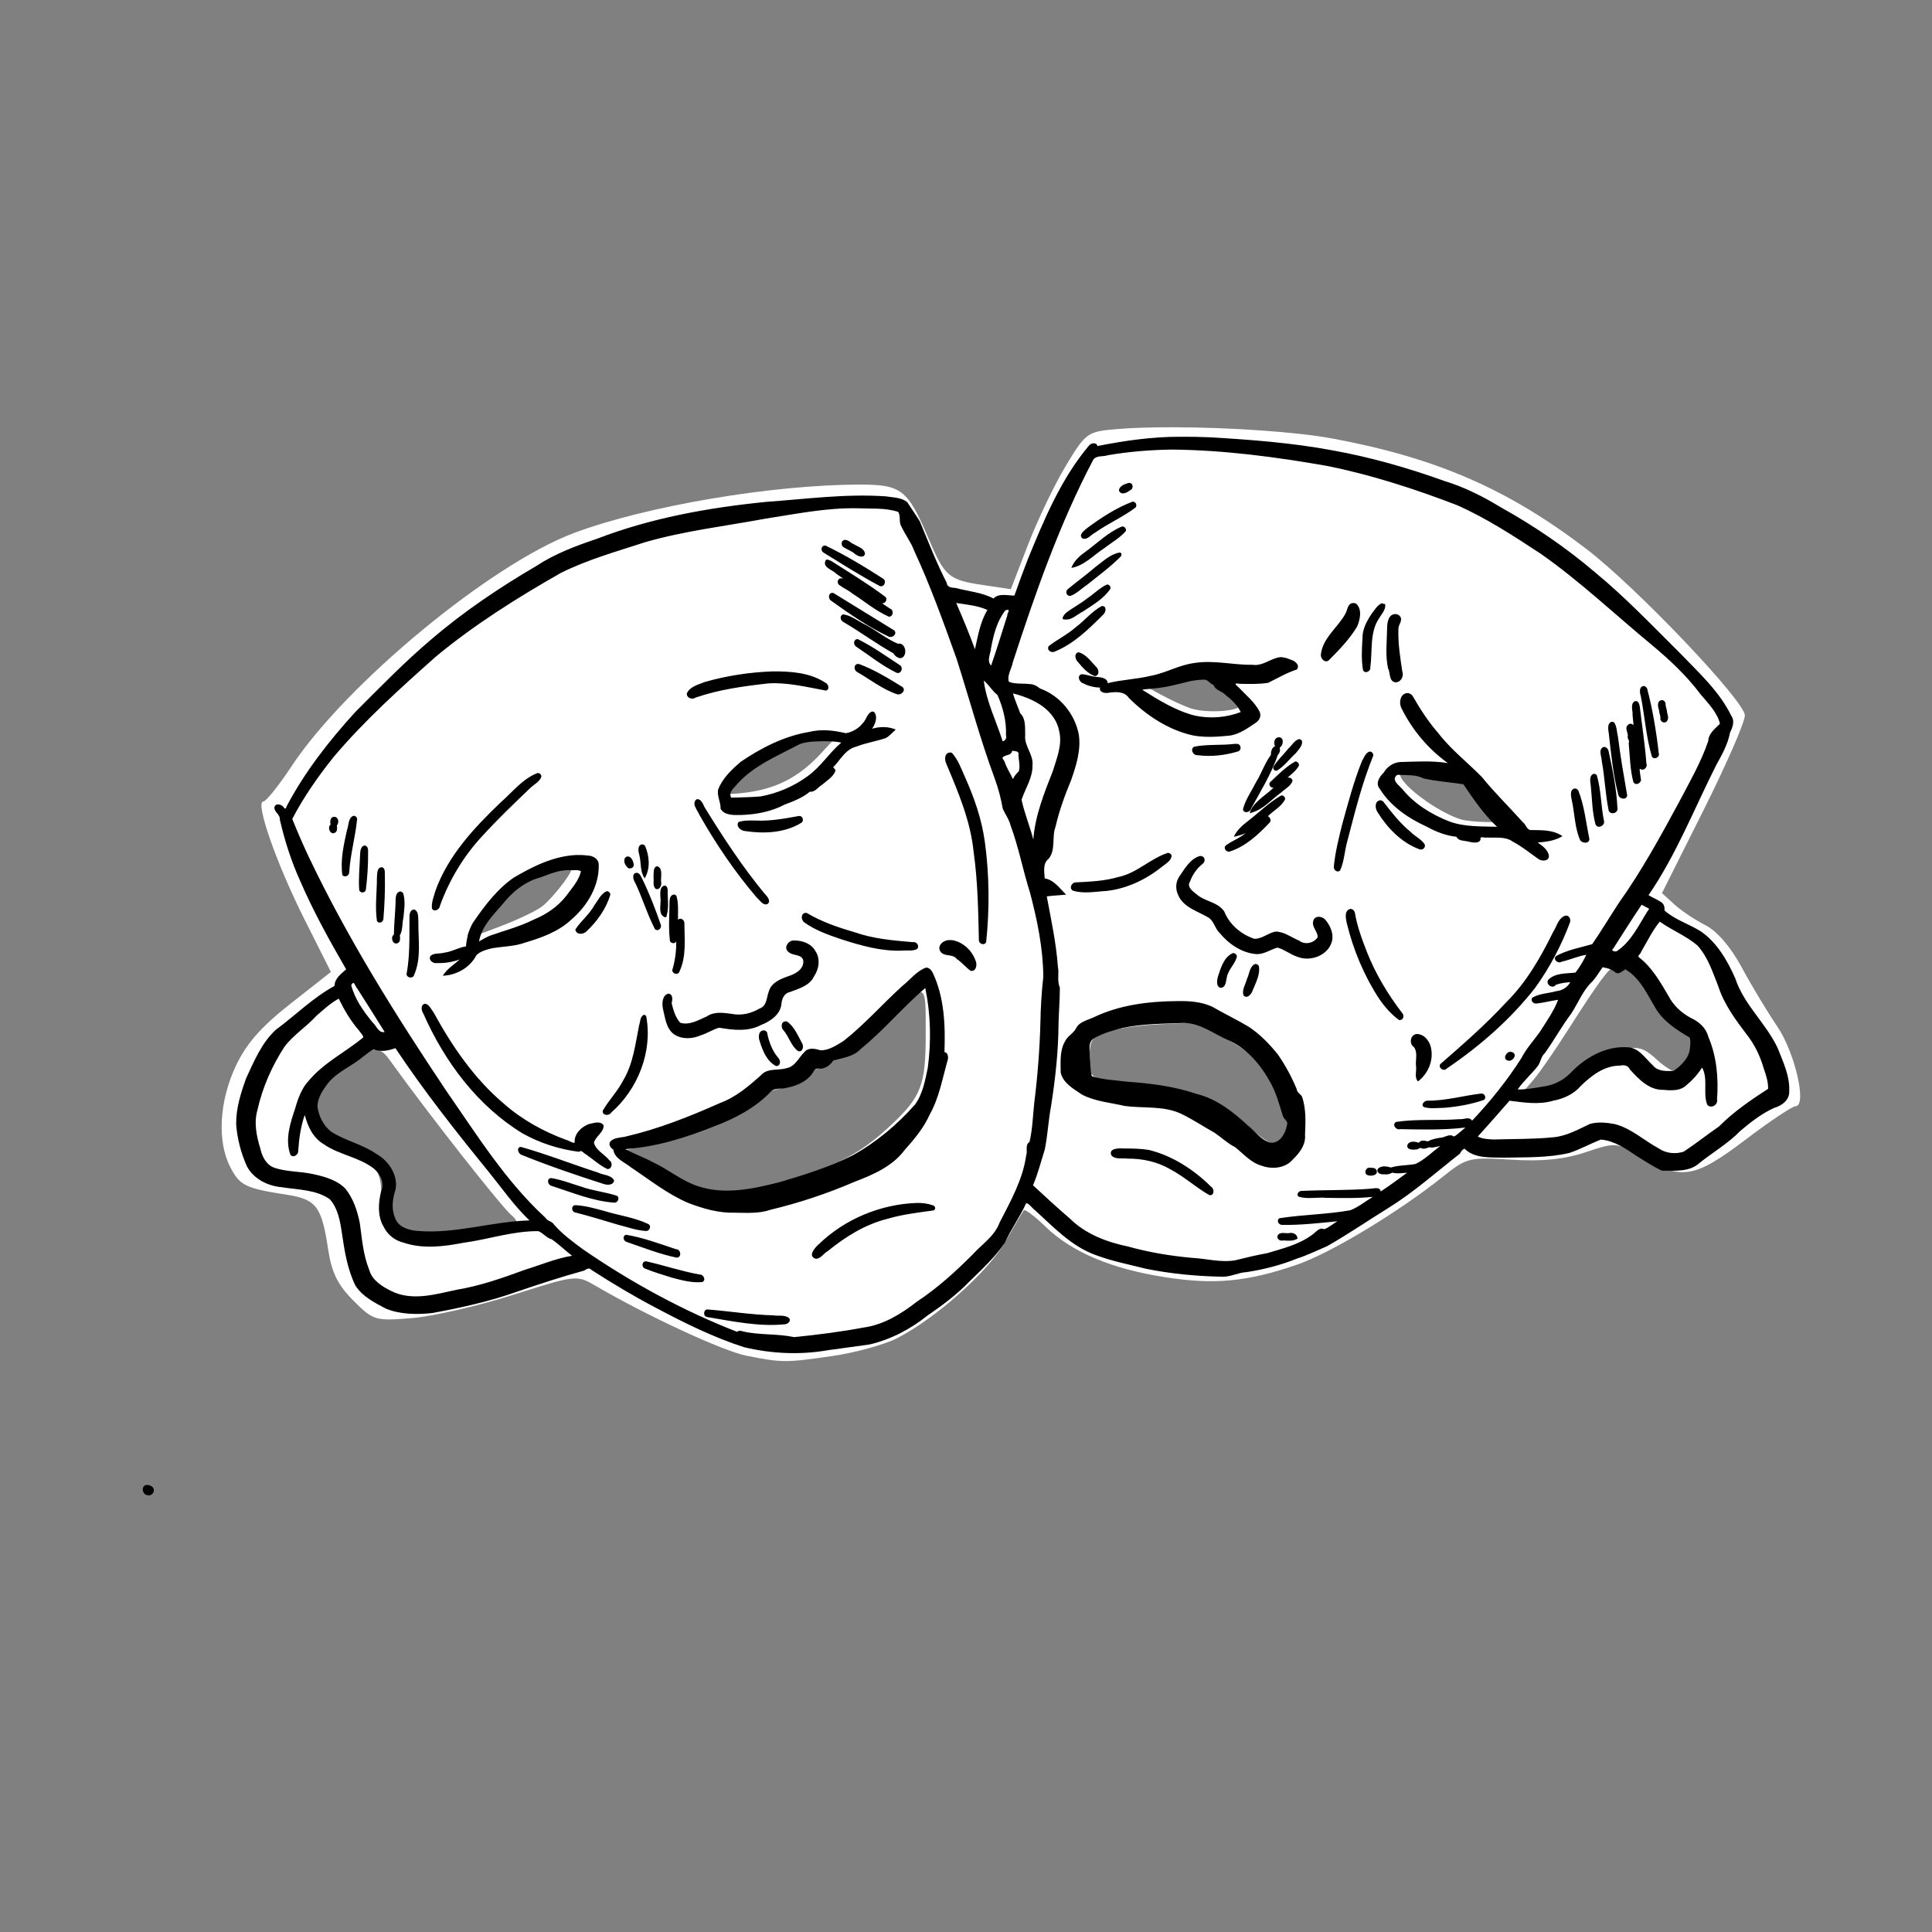 <?xml version="1.0" encoding="UTF-8" standalone="no"?>
<!-- Created with Inkscape (http://www.inkscape.org/) -->

<svg
   xmlns:dc="http://purl.org/dc/elements/1.1/"
   xmlns:cc="http://creativecommons.org/ns#"
   xmlns:rdf="http://www.w3.org/1999/02/22-rdf-syntax-ns#"
   xmlns:svg="http://www.w3.org/2000/svg"
   xmlns="http://www.w3.org/2000/svg"
   xmlns:sodipodi="http://sodipodi.sourceforge.net/DTD/sodipodi-0.dtd"
   xmlns:inkscape="http://www.inkscape.org/namespaces/inkscape"
   id="svg2"
   version="1.1"
   inkscape:version="0.91 r13725"
   width="2268.857"
   height="2268.857"
   viewBox="0 0 2268.857 2268.857"
   sodipodi:docname="cultura.svg">
  <rect x="0" y="0" width="2268.857" height="2268.857" fill="#808080" stroke="none"/>
  <defs
     id="defs6" />
  <sodipodi:namedview
     pagecolor="#dcdcdc"
     bordercolor="#666666"
     borderopacity="1"
     objecttolerance="10"
     gridtolerance="10"
     guidetolerance="10"
     inkscape:pageopacity="0"
     inkscape:pageshadow="2"
     inkscape:window-width="1920"
     inkscape:window-height="1017"
     id="namedview4"
     showgrid="false"
     fit-margin-top="0"
     fit-margin-left="0"
     fit-margin-right="0"
     fit-margin-bottom="0"
     inkscape:zoom="0.20127932"
     inkscape:cx="1971.1742"
     inkscape:cy="363.83355"
     inkscape:window-x="-8"
     inkscape:window-y="-8"
     inkscape:window-maximized="1"
     inkscape:current-layer="svg2" />
  <path
     style="color:#000000;clip-rule:nonzero;display:inline;overflow:visible;visibility:visible;opacity:1;isolation:auto;mix-blend-mode:normal;color-interpolation:sRGB;color-interpolation-filters:linearRGB;solid-color:#000000;solid-opacity:1;fill:#ffffff;fill-opacity:1;fill-rule:nonzero;stroke:none;stroke-width:1.07px;stroke-linecap:butt;stroke-linejoin:miter;stroke-miterlimit:4;stroke-dasharray:none;stroke-dashoffset:0;stroke-opacity:1;color-rendering:auto;image-rendering:auto;shape-rendering:auto;text-rendering:auto;enable-background:accumulate"
     d="m 1377.944,501.759 c -25.69,-0.051 -49.353,0.668 -68.049,2.285 -32.85,2.841 -35.13,4.523 -58.225,42.945 -13.22,21.993 -33.161,63.597 -44.315,92.455 l -20.277,52.471 -32.438,-4.828 c -40.769,-6.067 -45.197,-9.876 -64.647,-55.604 -24.124,-56.717 -31.423,-62.4 -80.119,-62.4 -102.579,0 -251.057,25.126 -335.764,56.818 -97.722,36.562 -267.497,176.821 -331.914,274.209 -14.972,22.635 -29.811,41.154 -32.978,41.154 -9.994,0 15.289,72.551 47.939,137.562 l 31.434,62.59 -47.523,37.348 c -34.664,27.241 -52.08,47.129 -64.356,73.49 -19.314,41.476 -21.812,88.323 -6.311,118.299 11.263,21.781 17.638,24.901 66.377,32.482 34.72,5.401 41.011,13.728 48.59,64.295 4.039,26.951 11.345,41.767 29.582,60.008 23.438,23.443 25.646,24.104 68.705,20.582 24.469,-2.001 77.988,-14.291 118.932,-27.311 73.672,-23.427 74.674,-23.538 96.625,-10.709 60.574,35.402 149.868,76.775 177.4,82.195 42.227,8.313 45.69,8.323 100.971,0.33 26.745,-3.867 60.794,-13.238 75.664,-20.824 45.602,-23.264 107.037,-78.018 127.353,-113.502 10.617,-18.543 20.388,-35.106 21.715,-36.805 1.327,-1.699 12.832,6.993 25.567,19.316 30.953,29.953 77.285,49.489 140.715,59.33 57.916,8.986 96.136,5.333 154.564,-14.77 39.525,-13.598 119.494,-61.869 171.631,-103.598 27.435,-21.959 30.768,-22.778 79.922,-19.695 36.194,2.27 61.916,-0.312 87.381,-8.77 35.878,-11.917 36.268,-11.88 67.432,6.383 45.411,26.613 60.931,23.901 120.193,-20.996 28.578,-21.651 55.039,-39.365 58.801,-39.365 13.914,0 -0.507,-62.988 -21.498,-93.904 -11.707,-17.242 -30.514,-48.512 -41.793,-69.488 -12.58,-23.395 -28.943,-42.394 -42.326,-49.148 -12,-6.056 -28.416,-17.029 -36.482,-24.385 l -14.666,-13.373 48.664,-97.15 c 26.765,-53.433 48.662,-103.605 48.662,-111.492 0,-16.823 -127.479,-150.746 -186.09,-195.496 -92.239,-70.426 -175.608,-106.741 -297.449,-129.572 -43.058,-8.068 -121.948,-13.232 -187.6,-13.363 z m 33.77,289.807 c 11.698,0.192 16.145,4.96 28.488,16.117 14.56,13.161 18.653,18.858 15.721,21.889 -6.13,6.336 -40.777,7.789 -57.238,2.4 -8.073,-2.642 -24.589,-10.252 -36.703,-16.912 l -22.025,-12.109 24.178,-4.383 c 24.997,-4.532 38.482,-7.151 47.58,-7.002 z m -453.467,73.898 23.576,0 -16.844,18.363 c -27.292,29.753 -54.855,43.619 -94.68,47.625 -16.667,1.677 -20.578,1.068 -20.578,-3.197 0,-9.056 27.455,-32.157 56.797,-47.791 24.863,-13.247 30.906,-15 51.728,-15 z m 692.963,39.664 c 2.465,0.017 5.721,0.298 9.977,0.801 49.392,5.839 63.575,9.395 69.928,17.533 3.524,4.514 12.872,15.858 20.775,25.207 l 14.369,16.998 -20.775,-0.309 c -11.427,-0.169 -24.802,-1.535 -29.723,-3.037 -27.358,-8.352 -71.572,-41.116 -71.572,-53.035 0,-2.956 1.598,-4.195 7.021,-4.158 z M 656.606,1019.347 c 7.799,0 14.182,0.917 14.182,2.039 0,5.493 -23.139,34.655 -34.18,43.076 -6.881,5.249 -28.918,15.765 -48.971,23.369 -40.983,15.541 -38.525,14.849 -38.525,10.861 0,-6.241 22.325,-36.277 37.062,-49.861 17.482,-16.115 49.42,-29.484 70.432,-29.484 z M 1896.143,1135.751 c 0.677,-0.038 1.3,0.094 1.895,0.359 3.082,1.378 9.784,2.643 14.895,2.812 12.628,0.42 19.651,6.938 37.572,34.865 9.336,14.549 21.788,28.294 31.992,35.314 15.239,10.485 16.512,12.464 14.498,22.531 -2.895,14.475 -15.428,27.484 -26.477,27.484 -5.313,0 -14.99,-5.689 -24.348,-14.314 -12.463,-11.488 -18.195,-14.299 -29.029,-14.236 -17.713,0.103 -40.721,10.812 -60.352,28.092 -15.506,13.649 -37.084,21.932 -57.141,21.932 l -9.566,0 11.492,-13.42 c 6.321,-7.381 23.334,-31.941 37.805,-54.576 38.651,-60.458 50.216,-76.48 56.764,-76.844 z m -815.301,29.232 c 6.723,0.318 6.292,15.879 6.287,49.402 -0.01,59.613 -5.226,73.448 -40.033,106.191 -32.834,30.887 -56.119,44.104 -108.455,61.553 -60.621,20.211 -98.768,24.491 -127.756,14.338 -8.566,-3 -23.188,-10.138 -32.492,-15.863 -9.304,-5.725 -24.7,-13.852 -34.215,-18.061 -19.477,-8.616 -17.621,-11.562 9.773,-15.516 38.524,-5.561 107.388,-33.532 130.613,-53.051 9.296,-7.812 20.831,-13.699 29.814,-15.217 8.339,-1.409 19.741,-6.944 26.465,-12.848 6.497,-5.705 14.223,-10.373 17.166,-10.373 2.944,0 7.14,-2.155 9.326,-4.789 2.186,-2.634 10.546,-6.757 18.578,-9.164 10.786,-3.232 25.22,-14.66 55.211,-43.713 22.28,-21.584 33.784,-33.171 39.717,-32.891 z m 321.801,35.904 29.922,15.045 c 16.457,8.274 35.522,20.974 42.367,28.221 12.042,12.749 33.256,51.427 33.262,60.643 0,2.487 2.014,7.74 4.471,11.674 3.649,5.843 3.463,8.949 -1.014,16.951 -8.605,15.38 -17.518,13.961 -40.914,-6.512 -11.567,-10.122 -26.792,-22.14 -33.834,-26.705 -19.319,-12.525 -56.568,-22.495 -101.391,-27.139 -56.129,-5.815 -56.35,-5.929 -56.35,-29.523 0,-11.767 1.871,-20.887 4.781,-23.303 11.236,-9.325 38.651,-15.459 77.535,-17.35 l 41.164,-2.002 z m -962.041,32.455 c 8.259,0.099 10.924,2.964 19.691,15.178 42.449,59.137 128.642,168.823 140.143,178.34 3.264,2.701 5.936,6.078 5.936,7.504 0,2.529 -68.051,12.617 -107.361,15.916 -10.825,0.908 -25.24,0.277 -32.033,-1.404 -18.646,-4.615 -22.637,-12.285 -20.062,-38.547 3.421,-34.889 -6.433,-48.271 -48.107,-65.338 -39.73,-16.271 -53.636,-43.986 -33.861,-67.486 16.781,-19.943 52.5,-42.685 68.902,-43.869 2.645,-0.191 4.848,-0.316 6.754,-0.293 z"
     id="path4189-5"
     inkscape:connector-curvature="0" />
  <path
     style="fill:#000000"
     d="m 1386.262,512.928 c -32.739,-0.2 -65.629,4.565 -97.473,10.881 -1.185,-5.035 -8.241,-3.605 -10.506,0.143 -32.38,38.738 -52.084,86.012 -71.043,132.297 -5.593,14.285 -10.831,28.71 -15.971,43.16 -8.051,0.083 -18.314,-3.165 -24.539,3.463 -13.614,-7.256 -29.593,-8.397 -44.358,-12.34 -4.256,-0.389 -10.144,-0.498 -10.555,-6.057 -12.043,-23.469 -21.606,-48.125 -31.688,-72.371 -4.796,-7.583 -9.945,-15.125 -14.792,-22.545 -7.098,-5.469 -16.729,-5.297 -25.186,-6.674 -47.109,-3.246 -94.077,3.202 -140.979,6.56 -67.345,6.767 -134.684,18.852 -198.052,43.275 -24.674,8.286 -49.316,17.452 -71.163,31.871 -43.324,25.361 -85.159,53.449 -123.314,86.156 -31.479,26.602 -60.23,56.239 -89.334,85.355 -30.757,33.739 -59.19,70.081 -80.578,110.546 -0.886,2.85 -1.842,4.454 -3.786,1.138 -2.65,-3.738 -10.765,-4.984 -10.695,1.184 0.485,5.281 6.904,7.728 6.381,13.51 5.666,24.628 13.35,48.758 23.775,71.8 15.511,35.936 34.525,70.219 54.104,104.065 -5.81,5.253 -13.659,10.746 -13.633,19.475 -25.417,13.807 -45.971,34.599 -69.106,51.637 -16.519,15.283 -25.336,36.642 -34.647,56.621 -6.295,17.401 -12.089,35.682 -11.776,54.363 1.264,16.941 5.677,33.757 12.621,49.228 7.973,14.924 24.475,23.121 40.871,24.545 18.992,3.063 39.973,2.648 56.381,14.024 9.729,10.833 12.311,26.311 14.368,40.385 3.06,20.762 6.443,42.086 15.798,61.078 8.313,13.032 22.813,20.283 36.061,27.24 17.119,6.809 36.211,6.946 54.256,5.018 33.424,-6.143 66.729,-13.46 98.806,-24.845 26.305,-8.94 52.699,-17.674 79.464,-24.982 3.016,-1.76 5.705,-4.044 8.654,-0.757 24.321,15.647 49.109,30.542 74.727,43.984 33.68,17.905 68.073,35.045 104.461,46.746 32.254,7.647 66.053,9.295 98.745,3.455 16.288,-2.259 32.658,-4.373 48.818,-6.712 24.812,-5.867 47.821,-17.906 67.658,-33.809 17.623,-11.991 34.705,-24.852 49.544,-40.23 14.705,-14.279 30.032,-28.48 41.562,-45.483 7.21,-16.02 17.713,-30.274 24.937,-46.365 3.035,-0.084 7.173,6.037 10.591,8.456 21.784,19.795 42.827,42.452 71.272,52.531 19.066,7.226 39.177,11.016 58.876,16.045 29.687,5.999 60.025,8.81 90.281,9.34 9.648,0.024 18.237,-4.955 27.842,-5.412 20.294,-3.087 40.294,-8.25 59.291,-15.947 12.157,-3.898 23.587,-9.534 35.277,-14.514 24.876,-14.18 48.474,-30.373 72.856,-45.459 29.639,-18.437 55.794,-41.926 83.163,-63.254 0.989,-2.445 2.927,-4.755 5.254,-5.846 12.178,12.081 30.969,10.126 46.65,10.608 25.429,-0.582 51.357,0.345 76.264,-5.477 12.895,-4.121 24.889,-10.999 37.359,-15.76 15.746,1.326 29.47,10.881 42.366,19.553 9.591,5.867 19.123,12.287 29.269,16.961 14.796,-0.077 32.095,1.916 43.977,-8.949 15.932,-12.667 33.828,-23.075 48.127,-37.791 12.291,-10.332 25.266,-20.52 39.955,-27.075 8.788,-2.471 17.852,-9.225 17.434,-19.305 0.913,-18.153 -7.378,-35.044 -13.857,-51.508 -13.717,-28.757 -39.471,-50.478 -49.492,-81.195 -9.281,-20.926 -21.321,-42.077 -40.58,-55.275 -13.891,-8.729 -30.233,-13.463 -42.555,-24.436 0.461,-4.256 -0.879,-8.742 -5.119,-10.557 -4.307,-2.897 -9.233,-4.686 -13.631,-7.424 32.649,-47.595 53.676,-101.676 79.583,-152.928 6.703,-12.037 13.597,-24.377 16.119,-38.015 3.049,-5.996 5.898,-13.646 1.496,-19.757 -14.065,-28.855 -38.259,-50.638 -60.122,-73.449 -32.621,-32.376 -64.368,-65.752 -99.885,-95.037 -34.192,-29.109 -71.429,-54.48 -110.647,-76.309 -21.005,-12.776 -43.082,-23.932 -66.676,-31.071 -42.83,-15.361 -86.7,-27.933 -131.525,-35.924 -47.569,-8.856 -95.95,-12.462 -144.196,-15.272 -11.271,-0.468 -22.553,-0.681 -33.834,-0.583 z m -9.4,15.037 c 60.842,0.594 121.547,8.677 181.453,19.17 52.272,10.502 103.396,27.098 153.055,46.223 34.717,15.44 66.555,36.285 98.223,57.089 45.886,32.223 86.606,70.872 129.794,106.565 20.97,17.485 41.101,36.18 57.526,58.135 8.759,10.544 19.763,21.276 22.928,34.771 -5.694,5.802 -13.347,11.341 -13.748,20.248 -8.382,24.825 -21.636,47.633 -33.733,70.761 -21.971,40.629 -44.154,81.294 -70.977,118.991 -10.667,16.205 -20.558,32.875 -31.553,48.863 -14.255,4.131 -29.511,6.738 -42.58,14.047 -3.942,3.866 2.428,9.306 6.402,6.654 9.895,-2.286 19.448,-6.666 29.234,-8.248 -3.497,7.427 -7.724,14.471 -12.695,20.906 -10.777,1.325 -23.861,0.126 -32.065,8.604 -3.384,5.225 5.442,11.219 8.863,5.828 5.547,-2.024 11.198,-2.781 17.064,-3.1 -3.318,6.055 -9.456,9.836 -16.265,10.454 -9.279,2.681 -20.115,2.73 -28.325,7.743 -2.716,3.862 1.847,7.685 5.709,6.729 8.222,-0.979 16.674,-3.19 24.615,-4.275 -5.095,13.518 -13.801,25.539 -21.557,37.874 -7.318,10.237 -15.969,19.542 -21.685,30.788 -16.696,26.232 -36.417,50.644 -57.76,73.318 -3.248,-5.387 -10.144,-1.176 -14.934,-1.803 -24.646,1.884 -49.789,-0.447 -74.27,3.223 -5.361,2.677 -0.206,10.037 4.555,8.504 25.043,0.432 50.299,1.188 75.191,-1.724 3.936,-1.314 -2.67,3.07 -3.439,4.146 -2.763,1.984 -5.975,5.55 -8.832,6.205 -4.541,-3.917 -10.491,1.428 -15.471,1.434 -5.118,0.71 -10.494,1.911 -14.957,4.309 -3.346,-0.965 -8.237,-1.903 -10.447,1.643 -4.312,-1.726 -11.812,-2.592 -13.539,3.066 -0.41,5.895 7.509,5.12 11.457,4.699 2.263,-0.508 3.196,-2.704 5.547,-1.178 3.083,1.08 6.419,-0.631 8.932,-1.365 4.262,1.077 8.71,-0.84 12.816,-1.363 -9.69,6.964 -18.275,16.007 -29.139,21.023 -9.534,1.764 -19.578,1.312 -28.844,4.16 -4.86,-1.555 -11.857,-2.637 -15.508,1.816 -1.808,4.504 3.851,6.773 7.479,6.098 3.33,0.629 6.987,-0.182 9.639,-1.903 5.696,1.546 11.629,0.431 17.404,0.131 -10.119,7.464 -20.681,15.283 -30.945,21.959 -0.989,-5.993 -8.174,-3.281 -12.139,-3.202 -27.029,2.103 -54.202,1.299 -81.25,2.603 -3.827,0.154 -6.551,5.784 -1.897,7.07 10.288,2.711 21.096,0.046 31.592,1.037 18.138,0.213 36.343,0.753 54.416,-1.16 -8.744,5.214 -16.988,12.165 -26.484,15.742 -27.437,4.891 -55.711,5.077 -83.098,9.332 -3.975,2.378 -1.256,7.697 2.725,7.859 21.745,0.367 43.562,-2.082 65.213,-4.279 -5.131,3.034 -10.443,7.694 -15.682,9.389 -5.554,-2.902 -9.892,3.973 -14.024,6.57 -15.398,11.488 -34.565,16.028 -52.629,21.5 -12.613,2.279 -25.233,5.27 -37.664,8.407 -16.906,2.884 -33.673,-2.012 -50.611,-2.869 -25.479,-2.304 -50.759,-6.51 -75.434,-13.382 -24.583,-5.097 -49.414,-14.431 -67.695,-32.42 -14.885,-12.785 -29.305,-26.097 -43.695,-39.432 5.801,-13.628 9.412,-28.075 13.846,-42.174 3.416,-16.836 4.202,-34.094 7.366,-50.978 4.997,-31.805 8.535,-63.919 8.743,-96.068 0.35,-14.333 1.562,-28.828 1.571,-43.046 -3.588,-7.745 -0.595,-16.593 -2.332,-24.761 -2.025,-27.74 -7.919,-54.984 -13.035,-82.266 7.557,-0.984 15.121,-1.218 22.721,-2.014 -7.458,-7.244 -14.117,-17.341 -25.182,-19.1 -0.318,-7.869 -2.582,-17.462 4.686,-23.045 8.624,-10.662 3.468,-25.448 8.031,-37.538 4.362,-18.885 10.974,-37.078 18.384,-54.945 5.929,-16.901 11.628,-35.028 9.021,-53.107 -4.483,-24.339 -22.181,-45.975 -45.578,-54.383 -3.858,-2.997 -7.844,-5.32 -12.932,-5.207 -8.069,-1.02 -16.447,0.345 -23.709,-2.727 -2.189,-7.864 3.322,-15.215 4.668,-22.835 26.444,-81.266 54.775,-162.448 94.639,-238.181 3.991,-4.994 11.429,-2.982 16.94,-4.99 25.11,-4.264 50.482,-6.31 75.89,-6.621 z m -51.693,39.207 c -4.498,1.279 -11.364,3.831 -11.024,9.229 2.605,5.715 9.573,2.088 13.006,-0.666 4.749,-1.933 3.593,-9.532 -1.982,-8.562 z m 4.828,21.955 c -19.51,7.388 -37.27,19.114 -53.957,31.502 -3.113,2.834 -9.708,7.504 -4.979,11.592 5.577,2.567 10.085,-4.29 14.584,-6.439 15.332,-10.948 32.986,-18.494 48.015,-29.862 2.056,-2.805 -0.104,-7.142 -3.664,-6.793 z m -323.186,7.775 c 16.01,0.687 32.438,-0.784 47.816,4.133 3.609,4.855 0.523,11.798 3.836,17.09 4.556,9.793 11.307,18.413 15.114,28.604 19.133,41.346 34.502,84.231 49.864,127.078 14.889,46.698 27.643,94.264 44.674,140.355 4.277,11.524 7.351,23.472 9.473,35.523 2.958,6.713 7.531,12.617 9.265,19.877 9.486,25.611 14.443,52.576 22.697,78.539 8.567,32.349 15.371,65.301 15.674,98.863 -1.996,17.73 -3.115,35.863 -3.398,53.851 -0.853,31.748 -3.342,63.28 -7.276,94.69 -1.619,15.174 -2.031,31.117 -5.56,45.639 -5.589,3.151 -1.908,10.66 -3.864,15.635 -3.957,28.402 -18.289,53.807 -31.314,79.132 -5.83,15.793 -20.23,24.872 -31.236,36.935 -20.343,20.482 -41.854,39.968 -65.993,55.899 -18.403,14.412 -38.931,27.028 -62.602,30.291 -26.822,5.03 -54.192,8.498 -81.303,11.222 -19.661,-4.185 -40.135,-2.218 -59.581,-6.562 -2.383,-0.886 -5.423,-1.482 -7.555,0.317 -63.731,-24.892 -124.324,-57.918 -180.663,-96.695 -12.038,-8.905 -24.501,-17.963 -34.302,-29.264 -2.164,-3.991 -7.749,-3.786 -9.944,-7.916 -46.595,-42.816 -80.263,-96.861 -116.105,-148.455 -59.444,-88.773 -116.359,-179.591 -162.329,-276.236 -6.712,-14.372 -13.1,-28.99 -18.973,-43.728 13.51,-25.901 30.367,-49.996 48.561,-72.725 36.161,-42.874 78.028,-80.465 119.829,-117.682 45.329,-37.63 95.574,-69.174 146.725,-98.321 31.548,-15.862 65.798,-25.29 99.27,-36.254 46.15,-13.328 94.216,-18.873 141.409,-27.66 35.738,-5.528 71.509,-12.891 107.793,-12.176 z m 310.832,21.381 c -16.421,6.657 -29.136,19.816 -43.373,30.01 -6.776,4.795 -13.115,10.668 -16.117,18.623 15.303,-2.641 25.94,-14.893 38.412,-22.979 8.52,-6.651 18.608,-12.098 25.568,-20.331 0.885,-2.758 -1.641,-5.689 -4.49,-5.322 z m -325.18,15.74 c -4.922,0.102 -5.363,6.586 -1.592,8.75 4.444,2.69 9.443,4.446 13.453,7.961 3.326,2.576 10.349,5.369 11.5,-0.604 -0.838,-6.241 -8.524,-8.155 -13.123,-11.051 -3.633,-1.299 -6.137,-5.124 -10.238,-5.057 z m -23.613,6.705 c -4.681,-0.106 -5.43,6.069 -1.768,8.184 21.858,13.436 43.62,27.4 66.32,39.367 5.181,1.507 8.227,-6.3 3.5,-8.836 -21.695,-14.022 -43.962,-27.413 -67.207,-38.635 -0.278,-0.051 -0.562,-0.089 -0.846,-0.08 z m 345.648,8.191 c -10.913,2.026 -19.229,10.488 -27.982,16.841 -10.64,9.212 -22.114,17.474 -32.92,26.38 -3.165,3.194 -0.463,8.748 4.066,7.461 7.105,-2.834 12.595,-8.652 18.977,-12.881 13.289,-10.59 27.134,-20.813 39.131,-32.795 1.724,-1.676 2.064,-5.22 -1.272,-5.006 z m -345,9.436 c -3.89,8.105 8.333,10.791 12.388,15.282 1.896,1.581 9.537,6.139 7.782,5.896 -5.498,-2.224 -8.254,5.185 -3.422,7.908 4.519,3.501 9.953,5.564 14.367,9.305 14.284,9.088 27.6,20.579 43.139,27.4 5.344,0.424 6.28,-7.929 1.461,-9.418 -2.722,-2.013 -7.761,-4.787 -9.102,-6.434 4.503,0.478 6.814,-5.93 2.631,-8.138 -20.146,-15.018 -41.68,-28.08 -62.828,-41.516 -1.829,-0.594 -5.731,-2.842 -6.416,-0.285 z m 330.443,28.08 c -8.376,3.792 -15.289,11.019 -23.051,16.201 -8.038,6.437 -17.329,11.085 -25.41,17.391 -2.004,2.16 -6.39,7.773 -0.928,7.463 8.27,1.007 14.363,-6.115 21.284,-9.392 11.471,-7.624 24.188,-14.886 32.056,-26.483 0.965,-2.643 -1.197,-5.326 -3.951,-5.18 z m -322.57,9.773 c -4.918,0.311 -4.943,7.218 -1.191,9.34 21.63,15.503 43.782,30.857 67.869,42.256 4.3,1.52 9.961,-3.535 6.061,-7.496 -23.605,-14.696 -47.58,-29.164 -71.215,-43.824 -0.488,-0.171 -1.005,-0.274 -1.523,-0.275 z m 147.268,12.15 c 11.686,1.72 24.47,3.135 34.984,7.951 -8.559,13.935 -11.107,30.454 -14.684,46.16 -6.648,-18.381 -14.223,-36.41 -21.994,-54.34 l 0.991,0.134 0.702,0.095 z m 464.642,-0.184 c -6.866,0.072 -6.721,8.224 -9.342,12.625 -8.931,16.307 -26.896,28.559 -28.801,48.209 -0.268,4.847 5.457,10.405 9.725,6.037 12.07,-12.043 24.058,-24.636 32.904,-39.248 3.356,-8.157 6.103,-19.411 -0.674,-26.521 -1.11,-0.758 -2.467,-1.167 -3.813,-1.102 z m 33.125,0.318 c -5.209,2.487 -8.415,8.225 -11.922,12.723 -5.68,8.61 -10.721,18.096 -10.437,28.7 -0.79,12.313 -1.491,24.954 0.66,37.113 2.23,4.737 9.463,1.249 8.5,-3.404 2.809,-19.267 -1.025,-40.796 10.361,-57.609 2.984,-5.162 8.222,-10.104 7.08,-16.732 -1.596,0.457 -2.731,-0.891 -4.242,-0.789 z m -328.432,3.17 c -11.975,6.296 -20.632,17.686 -31.558,25.645 -9.405,8.274 -20.936,13.711 -30.706,21.367 -3.099,4.176 2.33,8.317 6.363,6.754 22.761,-9.04 40.608,-26.789 57.662,-43.777 3.124,-2.985 4.304,-10.098 -1.762,-9.988 z m -110.127,4.51 c 2.176,0.781 -1.274,4.492 -0.91,6.598 -6.22,19.532 -12.492,40.145 -19.029,58.871 -5.53,-5.984 -0.513,-13.808 -0.037,-20.63 2.847,-15.384 6.84,-31.394 16.558,-43.922 0.966,-0.747 2.216,-1.021 3.418,-0.916 z m 454.789,4.98 c -8.136,0.132 -9.565,9.744 -9.643,16.055 -0.166,15.746 -2.381,32.047 1.065,47.549 2.926,5.232 0.779,14.854 8.146,16.479 6.505,0.693 10.809,-6.844 8.637,-12.598 -2.583,-16.903 -5.248,-33.669 -4.584,-50.824 0.32,-4.728 5.688,-9.819 1.615,-14.35 -1.269,-1.529 -3.256,-2.384 -5.236,-2.311 z m -648.322,0.357 c -4.611,1.139 -3.608,7.028 -0.055,8.822 20.013,11.648 38.632,25.522 58.846,36.869 2.316,4.013 8.463,8.434 12.244,3.531 4.119,-5.255 0.903,-16.407 -6.924,-14.777 -14.652,-6.226 -26.961,-17.068 -41.297,-23.975 -7.23,-3.949 -14.638,-9.456 -22.814,-10.471 z m 16.492,29.018 c -4.905,0.542 -4.813,6.923 -1.084,9.047 15.581,10.312 30.281,22.442 47.287,30.521 5.378,1.787 8.244,-6.256 3.752,-8.988 -16.214,-10.633 -32.18,-22.017 -49.559,-30.637 l -0.397,0.057 z m 259.529,15.48 c -5.447,1.674 -3.569,8.576 -0.344,11.521 5.5,6.604 11.54,13.691 19.963,16.514 5.356,-0.931 4.77,-7.565 1.645,-10.588 -6.239,-6.397 -11.999,-15.072 -21.027,-17.502 l -0.236,0.055 z m 237.062,5.74 c -11.362,1.377 -20.586,10.868 -32.564,8.932 -22.772,0.43 -45.416,-5.822 -68.193,-2.072 -17.887,2.205 -33.664,11.833 -51.27,15.035 -16.532,4.06 -34.247,4.509 -50.572,8.658 -0.182,-6.647 -8.886,-6.893 -13.582,-7.434 -5.922,-0.381 -11.527,-3.136 -17.306,-3.065 -5.755,2.093 -2.131,9.788 2.496,10.766 5.831,3.235 13.373,4.793 19.434,4.916 -1.558,5.837 6.458,7.035 10.494,5.979 8.101,-1.062 18.097,-1.773 23.342,6.13 20.731,20.607 46.328,37.598 75.147,44.023 13.982,2.682 28.401,1.709 42.475,0.322 12.058,-1.391 22.018,-8.882 31.789,-15.41 4.34,-2.984 6.519,-8.376 3.889,-13.252 -5.714,-11.04 -15.869,-19.019 -24.251,-27.962 -4.084,-3.382 -5.886,-5.666 0.476,-4.325 11.338,0.27 23.039,0.619 34.13,-1.148 11.1,-5.426 21.813,-11.844 33.645,-15.61 4.03,-4.921 -1.909,-9.962 -6.447,-11.246 -4.132,-1.773 -8.572,-3.344 -13.129,-3.238 z m -495.795,7.984 c -5.184,0.22 -4.991,6.905 -1.418,9.223 15.732,8.874 30.25,20.747 47.647,26.436 4.633,1.034 10.491,-4.664 6.021,-8.635 -16.41,-9.995 -33.018,-20.384 -51.115,-27 -0.375,-0.027 -0.762,-0.095 -1.135,-0.023 z m -100.728,8.727 c -26.817,0.986 -53.65,5.128 -79.422,12.49 -7.378,3.028 -17.019,5.324 -20.756,13.035 -1.025,5.319 5.944,8.203 9.894,5.338 27.476,-9.581 56.906,-13.532 85.616,-16.767 22.707,-1.42 45.548,4.41 67.753,8.422 4.994,-1.53 2.851,-7.848 -0.945,-9.43 C 950.693,789.668 928.084,788.288 906.875,788.461 Z m 508.389,9.689 c 3.913,0.89 6.045,5.165 9.885,6.234 2.001,6.363 10.186,7.24 14.179,11.818 7.066,5.475 13.831,11.843 17.761,20.01 -17.081,6.572 -36.053,7.999 -53.914,4.172 -22.28,-5.697 -42.367,-18.074 -61.707,-30.299 2.315,-0.917 8.421,-0.819 12.105,-1.448 15.05,-1.076 29.577,-5.147 44.142,-8.705 5.785,-1.078 11.656,-1.827 17.549,-1.783 z m -259.801,1.213 c 6.037,4.901 9.717,12.112 15.945,16.814 6.583,15.083 10.711,31.021 9.984,47.553 1.238,2.913 -1.245,6.484 -3.926,6.799 -7.436,-23.707 -19.066,-46.433 -22.166,-71.291 l 0.162,0.125 z m 774.447,6.279 c -5.574,1.092 -4.121,8.613 -2.889,12.557 4.578,23.298 6.093,47.39 12.875,70.246 2.506,4.446 9.725,0.718 8.092,-3.92 -2.906,-25.513 -7.103,-50.993 -13.66,-75.811 -0.812,-1.683 -2.426,-3.225 -4.418,-3.072 z m -277.031,8.254 c -8.859,0.555 -10.416,11.997 -6.766,18.389 12.588,25.173 31.292,47.445 54.188,63.854 -18.637,-3.053 -37.643,-1.703 -56.412,-1.225 -7.964,0.71 -14.957,5.622 -18.938,12.438 -4.886,4.654 -10.062,12.666 -4.649,18.932 12.755,20.559 33.413,34.536 55.022,44.471 10.816,5.949 23.019,10.738 35.07,11.898 2.517,5.549 10.097,4.309 14.99,5.926 4.285,0.79 11.903,2.422 13.365,-2.846 -1.451,-4.393 4.87,-1.38 7.471,-2.186 10.284,0.682 21.634,-1.598 30.487,4.93 10.829,5.626 20.207,13.548 30.148,20.446 4.142,2.819 12.522,2.476 12.117,-4.123 -1.318,-7.125 -7.683,-11.572 -13.275,-15.357 10.05,-0.813 20.455,-2.045 29.209,-7.494 -11.129,-7.785 -25.17,-6.973 -38.039,-7.17 -4.241,-1.278 -4.926,-6.557 -8.391,-9.09 -15.977,-17.926 -33.215,-34.598 -48.296,-53.278 -16.924,-17.206 -36.204,-32.121 -51.022,-51.342 -11.738,-13.486 -21.497,-28.46 -30.291,-43.906 -1.488,-1.777 -3.583,-3.271 -5.988,-3.266 z m -462.752,0.557 c 12.14,3.101 24.294,7.784 34.452,15.145 9.653,7.205 17.215,17.137 19.333,29.24 3.834,15.872 -2.935,31.675 -7.482,46.629 -10.126,25.816 -20.886,52.381 -22.943,80.438 -4.048,-15.719 -10.487,-31.015 -13.807,-46.746 4.521,-13.422 13.197,-25.876 12.869,-40.564 1.244,-12.714 -10.086,-22.75 -8.601,-35.541 -0.337,-8.608 0.984,-18.892 -5.821,-25.384 -2.776,-7.783 -6.236,-15.325 -8.529,-23.289 l 0.529,0.074 z m 761.332,7.732 c -5.637,0.706 -4.862,7.906 -3.088,11.605 -0.292,3.621 2.009,6.562 1.486,10.188 0.012,4.573 6.626,6.343 8.338,1.811 1.825,-3.302 -0.159,-6.838 -0.557,-9.941 -0.054,-3.314 -1.928,-6.119 -1.596,-9.477 -0.394,-2.205 -2.151,-4.382 -4.584,-4.186 z m -30.568,1.039 c -5.94,1.482 -4.262,9.338 -3.664,13.74 -0.281,4.61 1.301,11.74 0.854,14.803 -2.969,-4.359 -9.063,-0.067 -8.062,4.414 0.384,3.234 2.225,5.811 1.453,9.166 -0.091,2.874 2.709,4.513 1.195,7.277 1.493,15.22 1.533,30.89 5.477,45.744 2.7,5.293 10.789,0.616 8.633,-4.475 -0.168,-3.28 -1.746,-9.554 -0.982,-11.186 3.885,3.383 9.503,-1.367 7.68,-5.973 -1.658,-22.386 -5.15,-44.604 -7.774,-66.879 -0.584,-2.931 -1.318,-6.404 -4.809,-6.633 z m -896.547,12.316 c -6.096,1.813 -6.973,9.953 -11.299,13.902 -4.748,6.157 -12.373,10.376 -19.816,11.624 -14.021,-3.388 -28.746,-5.076 -42.91,-1.535 -29.337,4.834 -56.467,18.729 -80.787,35.342 -10.491,9.159 -21.432,19.393 -26.307,32.754 -1.183,7.591 3.371,14.821 3.006,22.242 4.88,8.173 16.152,7.303 24.346,7.217 17.587,-0.556 35.279,-3.972 50.947,-12.221 10.299,-3.913 21.192,-8.07 29.539,-15.119 6.022,0.845 9.665,-5.521 14.361,-8.143 5.565,-4.893 13.428,-9.405 15.695,-16.553 0.227,-2.806 -4.895,-3.443 -1.172,-5.498 7.589,-8.43 13.639,-19.848 25.552,-22.703 11.207,-4.48 23.225,-6.161 34.577,-10.035 4.684,-2.395 7.96,-6.686 11.879,-10.064 -8.774,-3.732 -18.683,-3.588 -27.738,-1.008 3.585,-5.42 6.957,-13.71 2.488,-19.365 -0.685,-0.494 -1.51,-0.828 -2.361,-0.838 z m 868.428,12.107 c -5.619,1.542 -4.134,9.273 -3.469,13.596 2.74,24.34 5.104,48.996 11.322,72.74 1.637,4.399 9.168,5.866 10.32,0.336 -3.911,-22.605 -7.945,-45.382 -10.748,-68.267 -1.45,-5.736 -1.197,-12.568 -4.525,-17.526 -0.818,-0.626 -1.871,-0.954 -2.9,-0.879 z m -391.129,18.178 c -5.007,0.249 -6.491,6.831 -4.225,10.484 -4.041,1.613 -4.995,6.607 -4.951,10.283 -7.141,9.658 -10.921,21.319 -17.09,31.426 -5.342,10.562 -12.639,20.704 -15.664,32.15 0.508,5.813 8.839,3.873 9.6,-0.805 10.864,-19.622 22.748,-39.205 30.449,-60.207 0.016,-2.565 3.655,-4.836 3.416,-8.162 0.094,-1.803 -1.155,-3.153 0.983,-4.033 3.122,-3.191 3.677,-11.299 -2.518,-11.137 z m 23.754,2.152 c -5.281,1.485 -8.283,7.413 -12.284,10.987 -5.62,7.081 -12.598,13.374 -17.323,20.97 -1.985,3.185 1.8,6.861 4.84,4.387 8.243,-5.236 14.06,-13.418 21.217,-19.953 3.1,-4.079 8.123,-8.777 7.197,-14.191 -0.651,-1.371 -2.148,-2.214 -3.647,-2.199 z m -556.943,2.451 c 6.366,0.106 13.77,0.314 19.537,1.635 -14.338,12.182 -24.318,28.809 -39.872,39.714 -16.183,11.826 -35.261,19.916 -54.93,23.515 -11.44,1.024 -23.054,1.041 -34.506,1.435 -3.735,-6.828 4.25,-11.967 7.746,-16.787 19.78,-21.518 47.483,-32.66 72.742,-46.062 9.292,-3.506 19.572,-3.143 29.283,-3.449 z m 481.701,3.125 c -15.72,1.985 -32.038,0.201 -47.678,3.322 -5.254,2.626 -1.432,10.538 3.799,9.949 15.958,2.167 32.489,0.21 47.812,-4.428 4.61,-1.757 3.224,-9.188 -1.816,-8.803 -0.704,-0.04 -1.414,-0.078 -2.117,-0.041 z m 432.566,3.803 c -6.009,3.311 -1.738,10.898 -1.718,16.019 3.623,19.472 4.226,39.473 8.243,58.827 2.528,5.402 11.636,2.417 10.204,-3.533 -1.099,-22.704 -5.724,-45.129 -10.517,-67.253 -0.859,-2.502 -3.51,-4.911 -6.213,-4.061 z m -694.016,4.342 c 3.006,0.454 8.553,0.109 7.297,4.775 0.273,6.338 2.365,13.337 0.428,19.406 -2.853,2.528 -5.279,5.584 -6.865,9.062 -3.166,-6.966 -7.568,-13.281 -9.85,-20.607 -1.039,-2.389 -4.519,-4.534 -0.473,-6.066 3.784,-2.346 8.361,-1.236 9.463,-6.57 z m 419.621,0.91 c -4.669,1.399 -6.456,7.154 -8.838,10.998 -9.745,24.164 -16.328,49.504 -23.311,74.578 -4.03,16.301 -8.17,32.75 -9.795,49.471 -0.417,3.884 3.865,7.598 7.311,4.711 4.876,-10.273 5.24,-22.746 8.359,-33.828 8.924,-34.083 17.318,-68.465 30.66,-101.109 0.324,-2.498 -1.789,-5.053 -4.387,-4.82 z m -492.678,1.064 c -6.627,0.352 -6.588,8.632 -4.389,13.129 14.066,33.421 28.573,67.47 32.16,103.844 4.852,34.428 5.41,69.319 6.17,104.043 0.616,4.301 7.197,6.035 8.57,1.234 4.042,-38.936 3.713,-78.524 -1.596,-117.348 -3.649,-26.409 -12.384,-51.75 -23.291,-75.976 -4.368,-9.708 -8.055,-20.418 -15.269,-28.347 -0.718,-0.391 -1.534,-0.622 -2.356,-0.58 z m 405.379,10.602 c -10.94,6.126 -20.097,15.489 -29.259,24.11 -2.922,2.892 0.81,7.588 3.966,6.57 -8.274,7.936 -18.723,13.951 -25.328,23.475 -1.027,2.403 -5.123,8.585 0.013,5.696 13.632,-3.921 22.915,-15.446 34.087,-23.424 4.505,-4.191 11.164,-7.468 13.327,-13.401 0.479,-3.575 -5.035,-5.075 -6.191,-3.648 4.857,-4.577 11.028,-8.764 13.832,-14.855 0.213,-2.437 -1.978,-4.751 -4.447,-4.521 z m -889.643,13.516 c -17.602,6.588 -29.483,22.356 -43.275,34.381 -31.238,29.845 -62.039,62.713 -76.832,104.139 -1.842,6.633 -4.822,13.631 -3.994,20.527 2.121,4.756 8.859,1.466 9.256,-2.754 10.879,-30.233 27.644,-58.336 49.47,-81.868 17.951,-19.716 37.279,-38.167 56.492,-56.616 4.386,-4.343 11.322,-7.488 13.307,-13.56 0.004,-2.315 -2.08,-4.411 -4.424,-4.25 z m 1240.383,0.955 c -5.955,1.673 -4.177,9.632 -3.613,14.146 1.599,15.071 1.514,30.616 5.576,45.301 2.739,5.85 11.612,1.202 9.873,-4.432 -3.602,-17.526 -3.265,-36.205 -8.41,-53.471 -0.848,-0.969 -2.121,-1.622 -3.426,-1.545 z m -229.674,1.184 c 9.853,0.673 20.456,-0.612 29.543,4.187 15.462,3.525 31.329,4.396 46.928,6.905 11.856,17.605 24.006,35.292 39.508,49.941 -18.952,-0.627 -38.329,0.314 -56.318,-6.387 -20.924,-8.249 -40.805,-20.471 -55.09,-38.137 -3.168,-3.686 -8.736,-7.097 -8.795,-12.344 0.679,-1.762 1.898,-4.416 4.225,-4.166 z m 207.242,16.018 c -6.487,1.46 -4.321,9.668 -3.369,14.23 3.304,15.423 3.304,31.954 9.727,46.529 2.625,3.735 10.568,4.452 10.836,-1.396 -4.003,-19.051 -5.808,-38.927 -13.086,-57.125 -0.918,-1.328 -2.451,-2.316 -4.107,-2.238 z m -344.619,8.162 c -14.285,8.133 -26.219,20.093 -39.193,30.164 -6.64,5.016 -13.093,10.689 -16.561,18.455 4.76,-1.078 9.582,-2.215 13.898,-4.578 -6.818,6.239 -15.913,9.1 -23.244,14.695 -3.623,3.097 0.82,8.625 4.953,7.023 18.518,-6.025 33.251,-19.937 46.397,-33.785 2.77,-2.7 -0.158,-7.074 -2.062,-7.533 6.653,-6.636 16.211,-11.403 20.322,-20.062 0.178,-2.415 -2.083,-4.666 -4.51,-4.379 z m -686.301,4.377 c -7.194,4.622 0.905,13.222 3.013,18.567 19.438,34.248 41.679,67.053 67.278,97.001 3.599,2.967 7.217,9.658 12.449,7.678 4.904,-3.326 -0.222,-9.29 -3.091,-12.09 -26.49,-32.056 -49.261,-66.983 -71.022,-102.328 -1.553,-3.687 -3.91,-9.194 -8.627,-8.828 z m 802.186,1.34 c -6.605,1.157 -5.802,9.713 -2.857,13.982 11.722,18.82 28.287,35.909 49.412,43.65 4.233,1.251 8.097,-3.036 5.344,-6.832 -4.178,-5.514 -10.846,-8.566 -15.695,-13.471 -12.589,-10.285 -22.525,-23.054 -32.375,-35.85 -1.058,-0.905 -2.408,-1.559 -3.828,-1.48 z M 415.08,958.057 c -6.502,2.503 -5.413,11.326 -7.596,16.752 -3.84,17.308 -7.945,35.129 -5.422,52.945 3.154,3.114 8.112,0.622 8.051,-3.611 1.304,-21.105 7.378,-41.771 9.316,-62.828 -0.46,-1.906 -2.356,-3.449 -4.35,-3.258 z m 523.297,0.168 c -16.786,3.058 -33.614,6.203 -50.705,5.393 -6.839,-0.102 -13.883,-0.455 -20.465,1.764 -3.296,5.398 2.798,10.092 7.738,10.586 22.304,3.315 46.946,2.311 66.541,-9.967 2.839,-2.673 1.058,-8.085 -3.109,-7.775 z m -545.934,1.014 c -4.716,0.033 -5.191,5.979 -4.127,8.994 -4.391,3.418 -0.439,13.025 5.256,9.578 2.911,-1.722 2.347,-5.992 1.986,-8.359 2.967,-3.167 2.146,-10.256 -3.115,-10.213 z m 361.303,32.336 c -5.705,1.446 -4.039,9.103 -2.789,13.246 2.134,8.881 0.531,18.818 6.104,26.686 6.952,-11.579 5.573,-26.322 0.432,-38.217 -0.905,-1.089 -2.308,-1.827 -3.746,-1.715 z m -325.861,1.348 c -5.294,1.452 -4.857,8.797 -5.123,13.236 -0.441,13.138 -1.986,26.341 -0.863,39.539 1.832,3.606 7.219,2.972 7.773,-1.115 1.784,-14.457 2.749,-29.193 2.6,-43.82 0.183,-3.363 -0.183,-7.562 -4.387,-7.841 z M 1371.5,1001.564 c -20.685,6.695 -36.472,23.873 -58.082,28.318 -16.416,4.907 -33.895,5.493 -50.891,6.407 -4.51,0.752 -7.283,7.373 -2.373,9.711 12.938,3.92 26.664,0.941 39.838,0.256 23.864,-2.834 46.207,-13.559 64.784,-28.564 4.245,-3.403 10.763,-6.858 11.113,-12.802 -0.437,-1.964 -2.39,-3.412 -4.389,-3.326 z m -694.664,2.506 c -26.476,1.18 -50.989,13.328 -73.417,26.498 -19.659,13.582 -34.279,33.06 -47.673,52.522 -5.266,8.458 -7.723,18.876 -8.529,28.322 -8.845,1.242 -16.64,6.345 -25.58,7.375 -5.224,1.589 -12.191,-0.103 -16.199,4.039 -2.673,4.727 3.393,9.176 7.826,8.133 8.979,0.381 18.689,-1.282 26.686,-4.236 -6.852,6.164 -15.044,11.055 -19.951,19.135 16.225,-0.617 32.058,-9.636 39.561,-24.223 4.846,-4.708 12.146,-6.549 18.666,-8.092 12.981,-2.177 26.379,-2.11 38.95,-6.742 19.32,-5.754 38.922,-12.871 53.868,-26.943 18.635,-16.047 32.898,-39.485 32.053,-64.714 -0.208,-6.755 -6.861,-10.268 -12.885,-10.416 -4.427,-0.608 -8.913,-0.726 -13.375,-0.658 z m 731.982,1.228 c -11.438,3.538 -17.568,15.047 -24.004,24.246 -4.383,6.521 -4.506,14.857 -1.113,21.811 6.427,14.776 23.602,18.858 36.143,26.625 5.998,4.408 7.04,12.548 12.408,17.639 10.841,13.151 26.544,23.85 43.924,24.9 8.702,0.018 16.053,-5.596 24.07,-7.689 8.216,2.227 15.037,8.069 23.18,10.703 15.784,6.581 37.667,-1.945 41.121,-19.609 1.406,-8.594 -2.701,-17.391 -8.146,-23.82 -3.591,-4.326 -12.318,-5.312 -14.096,1.176 -2.346,7.086 5.159,12.503 5.195,19.205 -4.61,7.215 -14.945,9.468 -21.855,4.156 -9.009,-3.758 -17.598,-10.567 -27.652,-10.641 -8.814,1.561 -16.17,8.978 -25.242,8.404 -15.338,-5.236 -28.818,-16.531 -34.912,-31.752 -7.395,-11.587 -23.072,-11.746 -32.777,-20.562 -4.324,-3.416 -11.681,-8.532 -7.584,-14.726 2.98,-8.418 8.266,-15.864 15.307,-21.242 3.704,-3.7 1.678,-9.522 -3.965,-8.822 z m -671.426,0.418 c -6.059,0.68 -4.873,8.578 -1.475,11.701 2.245,4.676 9.517,2.045 8.23,-2.898 -0.583,-3.392 -2.742,-8.506 -6.756,-8.803 z m 34.215,11.516 c -5.019,1.204 -3.658,8.173 -4.174,12.107 0.773,4.713 -1.468,11.24 2.73,14.561 4.716,1.752 7.3,-4.812 6.143,-8.549 -0.449,-5.291 2.592,-16.169 -4.699,-18.119 z m -324.033,1.254 c -5.127,0.855 -4.47,7.908 -4.916,11.857 0.03,16.944 -2.431,34.182 -0.039,50.957 1.835,4.078 7.139,1.822 7.609,-1.914 1.468,-17.184 2.136,-34.631 1.726,-51.933 -0.137,-3.458 0.617,-9.062 -4.38,-8.968 z m 220.949,3.381 c 4.443,0.525 9.984,-0.924 13.725,1.256 -2.479,11.27 -10.917,20.014 -17.447,29.15 -9.8,12.503 -23.18,21.555 -37.77,27.562 -16.481,8.246 -34.364,12.921 -51.648,18.996 -4.453,1.923 -8.734,4.228 -12.86,6.774 3.517,-19.648 19.214,-33.374 31.238,-48.033 10.678,-12.321 24.115,-22.63 40.061,-26.919 11.182,-4.026 22.563,-9.162 34.701,-8.786 z m 78.566,3.096 c -5.549,1.271 -3.296,8.649 -1.025,11.965 8.399,17.662 14.039,36.799 23.053,54.141 3.388,3.36 8.043,-0.806 6.988,-4.803 -6.28,-18.139 -13.202,-36.293 -21.633,-53.619 -1.664,-3.124 -3.002,-7.84 -7.383,-7.684 z m 33.439,15.055 c -6.074,1.096 -5.125,9.139 -4.979,13.76 1.035,6.697 -1.786,14.006 1.277,20.285 1.586,2.182 6.092,5.422 6.18,0.672 2.882,-9.689 0.794,-19.967 1.059,-29.891 -0.142,-2.059 -1.025,-4.841 -3.537,-4.826 z m -68.133,6.566 c -6.738,3.01 -10.183,10.87 -14.435,16.64 -5.868,10.666 -15.693,18.221 -22.3,28.294 0.807,6.385 8.863,6.125 12.66,2.65 12.786,-11.874 23.526,-26.872 28.463,-43.666 -0.139,-2.197 -2.182,-4.043 -4.389,-3.918 z m -242.752,0.33 c -5.73,1.471 -4.981,9.187 -5.086,13.85 -0.553,12.178 -1.804,24.741 -1.973,36.721 -4.802,3.2 -0.883,13.325 4.973,9.801 3.103,-1.83 2.17,-6.271 1.982,-8.723 3.655,-6.221 2.598,-14.168 4.234,-21.039 0.899,-9.414 2.59,-19.523 -0.346,-28.664 -0.852,-1.197 -2.296,-2.017 -3.785,-1.945 z m 321.928,3.586 c -6.418,0.854 -5.085,8.79 -5.406,13.318 -0.124,13.868 -1.209,27.852 0.688,41.66 1.688,2.478 5.86,3.099 7.275,0.039 0.202,11.223 -1.345,22.747 -4.607,33.586 -0.204,4.712 7.096,6.551 8.473,1.664 8.304,-17.621 5.777,-37.742 5.74,-56.576 0.15,-3.746 -4.692,-7.378 -7.535,-3.938 -0.112,-9.299 0.853,-19.206 -1.785,-28.088 -0.637,-0.936 -1.668,-1.698 -2.842,-1.666 z m 1140.582,14.242 c 1.551,1.351 6.493,1.866 3.271,4.346 -10.839,16.91 -19.62,36.762 -36.972,48.072 -2.333,0.704 -7.602,-0.793 -3.605,-3.649 10.871,-17.084 21.687,-34.207 32.986,-51.014 1.44,0.748 2.88,1.496 4.32,2.244 z m -346.643,2.666 c -7.067,1.985 -5.112,11.071 -4.023,16.193 7.601,31.629 20.416,62.182 38.177,89.446 6.506,9.341 14.075,18.103 23.32,24.834 4.407,0.703 6.663,-4.443 4.094,-7.67 -16.877,-21.981 -31.477,-46.078 -41.733,-71.994 -5.899,-15.145 -11.709,-30.724 -14.314,-46.85 -0.768,-2.263 -3.069,-4.303 -5.521,-3.959 z m -1099.695,0.639 c -6.613,1.529 -4.494,9.91 -5.001,14.717 -0.05,20.496 0.439,40.974 -3.374,61.09 0.198,4.827 7.881,5.751 8.947,0.893 8.501,-19.333 4.717,-40.994 4.935,-61.406 -0.328,-4.822 0.811,-14.194 -5.507,-15.293 z m 460.053,3.967 c -5.695,0.756 -5.217,8.243 -1.471,11.123 12.883,9.295 28.226,14.711 43.182,19.786 23.121,7.402 46.9,14.331 71.441,13.472 5.78,-0.69 12.361,0.862 17.682,-1.758 3.69,-3.135 -0.033,-9.168 -4.522,-8.186 -23.413,-1.976 -46.85,-3.962 -69.151,-11.871 -19.153,-5.536 -38.263,-12.151 -55.534,-22.396 -0.529,-0.139 -1.081,-0.205 -1.627,-0.17 z m 892.293,3.318 c -8.302,2.75 -9.914,12.779 -14.274,19.253 -14.666,29.774 -31.278,58.961 -55.077,82.47 -23.978,26.148 -50.768,49.311 -77.389,72.607 -2.78,4.436 4.158,9.109 7.463,5.234 39.004,-26.36 75.016,-57.797 104.042,-94.975 16.916,-23.504 30.577,-49.403 40.741,-76.488 1.296,-3.867 -0.72,-8.913 -5.506,-8.102 z m 112.203,7.801 c 13.951,9.745 30.134,16.166 43.035,27.186 12.219,13.385 17.797,31.179 24.393,47.689 6.883,21.607 20.578,39.881 34.108,57.705 9.197,11.781 15.358,25.212 19.508,39.463 2.637,7.633 5.163,15.31 4.981,23.469 -20.343,13.197 -40.575,26.977 -57.694,44.262 -14.02,9.573 -27.329,20.286 -41.478,29.582 -9.585,3.081 -20.701,2.051 -29.056,-3.734 -17.352,-9.271 -32.406,-23.707 -51.818,-28.677 -9.503,-1.796 -19.752,-2.834 -29.1,-0.217 -14.106,6.587 -28.111,14.635 -43.936,15.775 -23.104,2.248 -46.571,1.849 -69.662,2.518 -6.179,-0.283 -12.525,-0.641 -18.221,-3.398 12.53,-13.96 25.047,-27.933 37.303,-42.135 17,2.176 34.573,4.974 51.379,-0.037 12.354,-2.271 24.271,-7.837 32.515,-17.545 12.499,-12.111 27.622,-23.726 45.873,-23.612 4.367,-1.039 9.476,-0.376 11.385,4.238 10.264,11.366 22.618,24.568 39.238,24.181 9.537,0.87 20.712,1.576 27.938,-6.039 6.981,-5.673 12.954,-12.552 17.855,-20.082 7.3,13.433 0.716,29.558 5.918,43.449 4.053,5.519 13.094,0.338 11.574,-5.966 1.889,-24.973 -0.352,-50.709 -10.318,-73.897 -2.6,-10.262 -11.023,-17.652 -20.371,-21.865 -11.104,-5.949 -20.638,-14.735 -26.401,-26.025 -9.642,-16.224 -19.06,-33.302 -34.347,-44.969 -2.957,-1.901 2.068,-4.288 2.266,-6.577 7.018,-12.007 13.101,-24.725 21.926,-35.553 l 0.829,0.559 0.376,0.254 z M 1115.066,1104 c -6.59,-0.349 -14.945,6.162 -10.881,13.139 4.397,6.971 14.654,2.501 19.4,9.049 6.076,3.966 10.592,9.928 16.336,13.918 6.623,1.126 7.97,-7.673 5.662,-12.186 -4.125,-11.736 -14.791,-21.75 -27.178,-23.816 -1.112,-0.084 -2.227,-0.081 -3.34,-0.103 z m -183.029,0.473 c -6.394,-0.173 -12.251,8.803 -6.193,13.318 4.812,4.978 15.042,2.266 17.391,9.67 1.511,10.524 -9.026,16.289 -17.519,18.948 -9.041,3.257 -20.047,7.539 -22.871,17.957 -2.764,7.023 -2.08,16.907 -10.656,19.914 -9.867,5.844 -21.445,8.677 -32.867,6.381 -9.687,-1.324 -20.423,-2.985 -29.088,2.841 -9.714,4.347 -20.61,10.896 -31.453,7.545 -5.593,-6.306 -8.094,-14.81 -10,-22.805 0.891,-3.946 1.896,-10.758 -3.832,-11.359 -7.274,1.7 -7.644,11.28 -6.492,17.393 2.625,10.633 3.664,23.926 13.527,30.66 9.481,5.955 21.454,5.176 31.347,0.728 7.336,-2.186 14.002,-6.855 21.191,-8.755 16.27,2.77 34.026,4.915 49.217,-3.204 11.05,-4.322 23.125,-12.441 24.013,-25.405 0.622,-6.029 3.602,-12.218 10.201,-13.391 10.453,-4.017 23.153,-7.439 28.184,-18.637 5.875,-8.712 7.413,-20.625 1.289,-29.652 -5.084,-8.856 -15.665,-12.377 -25.387,-12.146 z m 515.76,14.801 c -10.405,4.561 -14.061,17.088 -17.295,26.924 -1.306,4.362 -2.801,12.472 2.916,13.826 6.647,-0.065 6.161,-8.63 7.527,-13.162 1.862,-8.768 9.749,-15.061 11.656,-23.592 -0.22,-2.342 -2.426,-4.29 -4.805,-3.996 z m 26.309,12.777 c -6.772,2.696 -6.819,11.832 -9.725,17.578 -1.514,6.222 -6.492,13.185 -3.936,19.447 4.255,4.411 9.216,-1.696 10.521,-5.701 3.635,-9.107 9.271,-18.896 7.342,-28.967 -0.825,-1.477 -2.496,-2.476 -4.203,-2.357 z m 409.812,4.234 c 5.058,0.8 10.107,2.845 13.787,6.328 4.341,1.659 7.984,-2.652 11.041,-4.191 17.181,9.87 25.502,28.999 35.305,45.256 9.093,15.772 24.995,25.75 40.184,34.772 1.719,5.03 0.398,10.805 -0.066,16.002 -2.641,9.955 -10.546,17.402 -18.723,23.115 -8.567,0.443 -18.481,0.859 -24.471,-6.537 -8.885,-8.084 -16.562,-21.082 -30.066,-21.176 -25.875,-1.609 -50.063,12.563 -67.268,30.936 -8.652,8.496 -19.942,13.868 -31.979,15.293 -9.453,1.712 -21.059,3.579 -29.382,3.295 7.042,-10.107 16.631,-18.325 24.137,-28.072 2.959,-4.763 3.359,-10.614 7.746,-14.48 10.82,-15.064 19.72,-31.418 30.855,-46.27 8.442,-12.723 13.776,-27.604 25.158,-38.137 4.475,-5.123 8.031,-10.982 11.848,-16.553 l 0.976,0.216 0.918,0.204 z m -796.686,0.109 c -11.123,4.174 -18.434,14.324 -27.55,21.468 -23.399,21.21 -44.371,45.217 -69.222,64.74 -8.175,4.872 -17.04,11.148 -27.08,10.787 -6.094,-1.927 -13.963,-3.618 -18.691,2.082 -6.832,6.551 -10.699,17.039 -21.018,18.918 -9.906,3.163 -22.496,-0.55 -30.124,8.456 -14.637,12.947 -29.415,25.653 -48.01,32.505 -35.949,16.028 -72.611,30.546 -111.03,39.434 -6.063,1.419 -14.202,0.988 -18.272,6.44 -1.699,3.512 1.295,7.164 3.975,8.73 1.358,10.827 13.623,14.965 20.93,21.058 21.867,14.575 42.759,31.328 67.102,41.669 17.461,6.722 35.862,12.019 54.735,11.458 14.076,0.153 28.421,1.219 41.954,-3.469 33.796,-8.087 66.83,-19.11 98.736,-32.867 21.808,-8.309 44.614,-18.198 58.931,-37.54 11.267,-12.64 22.297,-25.828 29.229,-41.412 11.235,-19.957 15.039,-42.933 21.282,-64.684 0.74,-3.182 -0.107,-8.212 -3.984,-8.68 1.161,-31.549 -0.105,-64.611 -13.967,-93.568 -1.542,-2.889 -4.363,-5.979 -7.928,-5.525 z m -667.547,24.703 c 10.8,16.879 21.455,33.85 32.053,50.857 -7.304,1.563 -9.773,-7.553 -14.268,-11.36 -10.595,-13.028 -20.79,-27.186 -25.023,-43.669 3.555,-6.546 4.182,1.077 7.238,4.172 z m 666.922,-0.777 c 6.404,30.702 7.095,62.764 2.917,93.912 -3.175,14.656 -5.857,30.681 -15.105,43.081 -21.014,23.602 -45.501,44.273 -73.252,59.547 -27.16,13.572 -56.301,22.78 -85.293,31.316 -31.052,7.915 -64.763,15.364 -96.205,4.85 -18.961,-6.122 -34.342,-19.459 -52.258,-27.835 -10.698,-5.841 -22.245,-9.884 -32.961,-15.679 36.155,-2.607 71.047,-13.483 104.51,-26.92 24.406,-9.14 48.115,-21.611 66.28,-40.649 5.047,-5.168 12.67,-2.444 18.941,-4.56 12.446,-2.387 25.31,-8.177 31.646,-19.777 2.281,-4.831 7.581,-1.352 11.467,-3.305 4.74,-1.308 8.652,-4.811 11.178,-8.855 11.193,-3.162 23.914,-4.457 32.277,-13.543 27.103,-21.91 49.338,-49.067 75.86,-71.582 z m -688.643,12.828 c 6.416,13.095 13.819,25.685 23.396,36.746 1.637,2.682 5.29,5.779 5.202,8.504 -20.765,17.04 -45.555,29.213 -63.266,49.879 -8.763,9.126 -13.188,21.156 -16.557,33.099 -5.802,17.232 -12.283,36.634 -5.747,54.538 3.114,4.676 9.876,0.025 9.238,-4.646 0.965,-14.357 2.951,-28.709 7.721,-42.182 3.142,13.572 9.773,27.168 22.123,34.561 18.176,12.663 41.599,15.077 59.082,28.791 7.859,6.471 12.687,17.495 8.225,27.295 -3.11,13.305 -4.188,28.162 2.973,40.421 4.419,9.703 13.315,16.717 23.638,19.189 22.68,7.656 47.03,4.578 70.007,0.161 29.545,-3.963 58.335,-14.007 88.287,-13.685 5.76,2.283 9.538,8.114 15.717,9.619 8.427,5.807 15.663,13.111 23.801,19.289 -18.968,3.09 -36.779,10.772 -55.078,16.35 -26.344,9.658 -52.787,18.996 -80.491,23.578 -25.117,5.423 -52.697,13.655 -77.037,1.343 -10.594,-5.316 -22.29,-12.469 -25.587,-24.733 -7.078,-17.326 -8.47,-36.171 -11.012,-54.551 -2.789,-14.479 -7.679,-29.173 -16.977,-40.809 -9.965,-10.142 -24.452,-14.207 -37.99,-17.094 -14.8,-3.302 -30.397,-2.531 -44.854,-7.232 -9.89,-3.235 -14.888,-12.973 -16.999,-22.518 -4.639,-14.924 -7.822,-30.884 -3.324,-46.045 5.882,-26.289 17.046,-51.401 31.721,-73.925 10.626,-13.95 25.65,-23.182 37.38,-36.177 8.286,-7.203 16.55,-14.83 26.186,-20.143 l 0.225,0.379 z m 985.281,2.482 c -34.044,0.214 -68.852,4.383 -99.779,19.491 -6.904,3.018 -16.187,5.113 -19.711,12.283 -2.827,6.033 -9.761,8.887 -12.719,14.986 -6.784,11.072 -5.439,24.805 -5.419,37.176 2.792,12.489 15.238,19.162 24.955,25.834 15.419,8.119 33.176,9.43 49.905,13.313 22.69,3.21 46.956,-0.704 68.111,10.009 12.891,6.33 24.889,14.393 37.5,21.375 8.271,5.622 15.5,12.615 24.428,17.152 9.778,7.734 18.204,17.894 30.602,21.592 12.53,4.657 28.404,3.386 37.395,-7.508 7.802,-7.478 15.137,-17.201 14.043,-28.645 0.669,-14.963 1.401,-30.599 -3.524,-44.947 -2.048,-3.215 -5.966,-4.7 -6.275,-8.928 -5.904,-14.093 -13.205,-27.734 -21.936,-40.277 -9.836,-12.359 -21.108,-23.952 -34.291,-32.718 -14.073,-8.39 -28.834,-15.454 -42.961,-23.582 -12.558,-5.836 -26.669,-6.814 -40.322,-6.605 z m -884.033,3.09 c -5.692,0.962 -4.389,8.199 -2.057,11.59 24.821,56.282 63.47,108.373 116.58,140.729 20.373,11.428 43.246,18.683 66.309,21.611 2.787,-2.715 5.089,1.451 7.789,2.785 8.412,5.699 16.094,12.975 25.217,17.373 5.581,0.709 7.035,-7.443 2.705,-10.039 -5.628,-7.27 -15.925,-11.575 -18.273,-20.818 2.052,-7.637 11.735,-12.28 11.391,-20.391 -3.862,-5.813 -11.975,-2.555 -17.367,-1.475 -8.768,3.216 -17.528,11.655 -16.633,21.605 -0.93,1.681 -7.251,-2.589 -10.18,-3.133 -26.388,-9.752 -51.607,-23.609 -72.773,-42.27 -34.744,-29.252 -60.901,-67.447 -82.61,-107.152 -2.787,-3.507 -5.238,-9.812 -10.098,-10.415 z m 257.002,13.041 c -4.701,1.794 -4.248,8.494 -5.713,12.545 -4.408,21.903 -6.898,44.7 -18.511,64.244 -6.582,12.892 -17.006,23.395 -24.13,35.789 -1.059,5.724 7.429,6.447 9.801,2.33 31.405,-27.431 48.844,-71.51 41.316,-112.822 -0.406,-1.158 -1.458,-2.21 -2.764,-2.086 z m 166.424,7.674 c -5.778,0.047 -5.753,7.893 -2.215,10.842 6.231,7.506 8.833,18.458 16.91,24.148 5.418,1.539 6.866,-5.753 4.602,-9.315 -5.014,-8.932 -9.156,-19.703 -17.836,-25.58 -0.481,-0.114 -0.97,-0.105 -1.461,-0.096 z m 467.324,1.871 c 19.695,-0.136 35.671,13.178 53.045,20.459 21.578,9.719 37.569,28.741 48.755,49.206 6.984,12.309 10.589,26.05 14.739,39.431 1.211,4.141 6.796,6.379 4.795,11.024 -1.598,9.527 -8.517,22.031 -19.74,20.354 -11.239,-3.042 -17.767,-13.852 -26.704,-20.569 -17.21,-15.915 -36.535,-30.979 -59.755,-36.586 -26.369,-9.026 -54.188,-12.419 -81.85,-14.377 -13.761,-1.788 -27.931,-2.159 -41.072,-6.389 -2,-7.386 -1.609,-15.505 -2.475,-23.189 0.26,-7.329 -2.585,-17.413 5.584,-21.529 10.149,-5.907 21.761,-9.036 33.058,-11.962 23.454,-5.054 47.596,-4.919 71.62,-5.872 z M 896.705,1210 c -6.274,0.496 -6.319,8.329 -4.545,12.779 3.418,10.996 8.461,23.766 19.242,29.121 5.248,0.323 5.708,-6.296 2.797,-9.315 -7.382,-8.448 -11.35,-19.419 -13.418,-30.309 -0.89,-1.347 -2.435,-2.307 -4.076,-2.277 z m 767.488,4.301 c -7.742,0.043 -10.055,11.415 -3.773,15.303 5.044,6.811 1.359,15.706 2.613,23.506 0.445,5.512 -2.145,12.34 2.199,16.887 11.496,-8.795 18.07,-23.614 15.555,-38.031 -1.231,-8.42 -7.455,-17.289 -16.594,-17.664 z M 464.299,1230.875 c 33.724,50.577 71.4,98.375 109.771,145.472 15.563,19.243 29.718,39.753 47.756,56.847 -44.247,1.209 -87.67,16.232 -131.844,12.326 -10.467,-0.865 -22.881,-4.673 -26.242,-15.893 -4.438,-10.549 -2.61,-22.295 0.805,-32.82 3.08,-16.993 -8.039,-33.387 -22.371,-41.593 -16.332,-11.427 -36.51,-15.467 -53.183,-26.143 -9.01,-6.983 -14.585,-18.057 -16.17,-29.178 -0.156,-10.438 6.247,-19.663 12.239,-27.71 11.072,-13.793 28.486,-20.16 41.724,-31.62 4.016,-2.555 7.835,-6.871 12.213,-7.938 8.362,2.897 17.14,1.29 25.303,-1.75 z m 1309.307,4.334 c -4.972,-0.038 -9.162,8.463 -3.059,10.219 5.339,1.933 12.104,-6.73 5.639,-9.711 -0.816,-0.317 -1.695,-0.593 -2.58,-0.508 z m -34.072,48.998 c -21.11,2.433 -41.839,8.608 -63.197,8.365 -3.712,-0.112 -8.292,5.018 -4.004,7.574 7.735,2.231 16.206,0.862 24.195,0.787 15.639,-1.353 31.418,-4.144 46.201,-9.254 3.238,-2.568 0.755,-7.824 -3.195,-7.473 z m -1127.834,62.666 c -5.778,0.467 -3.14,8.238 0.92,9.371 31.595,12.838 64.012,23.789 96.43,34.225 4.291,1.35 11.284,1.59 12.154,-4.248 -3.667,-6.842 -12.86,-5.999 -18.966,-9.235 -30.255,-9.75 -59.988,-21.484 -90.538,-30.113 z m 707.91,1.838 c -5.188,-0.387 -18.135,-0.438 -14.492,8.068 4.652,5.293 13.035,2.943 19.193,3.876 17.462,-0.155 34.954,3.641 50.346,12.653 16.189,8.584 29.849,21.302 45.693,30.221 6.014,0.853 5.912,-7.616 1.832,-9.953 -20.296,-20.07 -45.338,-36.396 -73.263,-43.201 -9.686,-1.519 -19.531,-1.633 -29.309,-1.665 z m 288.639,22.543 c -4.863,-0.197 -7.074,7.821 -1.682,8.889 3.925,1.454 12.155,-0.092 10.039,-5.783 -1.466,-3.36 -5.344,-2.91 -8.357,-3.106 z m -961.144,12.184 c -5.497,0.691 -3.895,8.093 0.512,9.156 24.058,7.724 48.014,17.853 73.467,19.727 4.818,0.644 7.528,-6.896 2.475,-8.359 -13.473,-4.325 -27.663,-5.569 -40.835,-10.393 -11.688,-3.457 -23.493,-8.236 -35.618,-10.13 z m 429.707,29.246 c -42.608,1.403 -84.78,18.891 -115.396,48.625 -4.496,3.803 -13.237,14.082 -3.504,16.898 6.046,0.306 9.383,-6.55 14.291,-9.059 20.77,-16.841 43.976,-31.421 70.197,-37.875 17.352,-5.118 35.368,-7.235 53.266,-9.72 3.624,-0.543 3.212,-5.51 -0.236,-6.049 -5.906,-2.188 -12.346,-2.926 -18.617,-2.82 z m -400.945,2.623 c -4.929,-0.087 -5.197,6.633 -1.195,8.324 16.95,4.297 33.899,9.476 50.727,14.515 10.892,2.711 21.757,6.769 32.986,7.465 4.342,0.345 6.975,-5.438 3.219,-8.021 -16.507,-7.979 -35.006,-10.204 -52.334,-15.576 -10.957,-2.949 -22.014,-6.125 -33.402,-6.707 z m 839.141,32.586 c -4.571,1.267 -11.723,-2.146 -14.561,3.002 -1.732,3.909 2.849,6.95 6.394,5.807 5.684,0.266 11.915,1.148 16.971,-2.164 -0.363,-4.636 -4.452,-7.121 -8.805,-6.644 z m -779.838,2.15 c -4.501,1.383 -3.27,7.284 0.707,8.406 19.463,6.643 38.852,14.435 59.035,18.5 6.023,-0.49 4.637,-9.911 -0.904,-9.9 -19.333,-6.338 -38.86,-13.781 -58.838,-17.006 z m 23.508,31.156 c -4.913,-0.098 -5.591,6.552 -1.498,8.418 10.328,4.315 21.311,7.403 32.01,10.844 11.531,3.063 23.678,6.347 35.6,5.115 4.904,-2.239 1.178,-9.306 -3.355,-8.852 -21.235,-3.834 -41.766,-10.851 -62.756,-15.525 z m 72.594,56.588 c -5.202,-0.679 -6.154,8.278 -0.762,8.883 30.094,5.012 60.689,11.592 91.328,8.492 3.965,-0.278 8.25,-5.034 3.904,-7.947 -5.226,-3.341 -12.039,-1.529 -17.818,-2.523 -25.649,-0.745 -51.061,-4.836 -76.652,-6.904 z m -658.828,206.053 c -7.221,0.335 -5.641,11.413 0.613,12.037 5.124,1.653 9.813,-4.521 6.586,-8.893 -1.587,-2.126 -4.615,-3.185 -7.199,-3.145 z"
     id="path4138"
     inkscape:connector-curvature="0" />
  <ellipse
     style="color:#000000;clip-rule:nonzero;display:inline;overflow:visible;visibility:visible;opacity:1;isolation:auto;mix-blend-mode:normal;color-interpolation:sRGB;color-interpolation-filters:linearRGB;solid-color:#000000;solid-opacity:1;fill:none;fill-opacity:1;fill-rule:nonzero;stroke:none;stroke-width:1.07px;stroke-linecap:butt;stroke-linejoin:miter;stroke-miterlimit:4;stroke-dasharray:none;stroke-dashoffset:0;stroke-opacity:1;color-rendering:auto;image-rendering:auto;shape-rendering:auto;text-rendering:auto;enable-background:accumulate"
     id="path4189"
     cx="1134.568"
     cy="1116.633"
     rx="1134.033"
     ry="1133.754"
     transform="matrix(1,0.016,0,1,0,0)" />
</svg>
